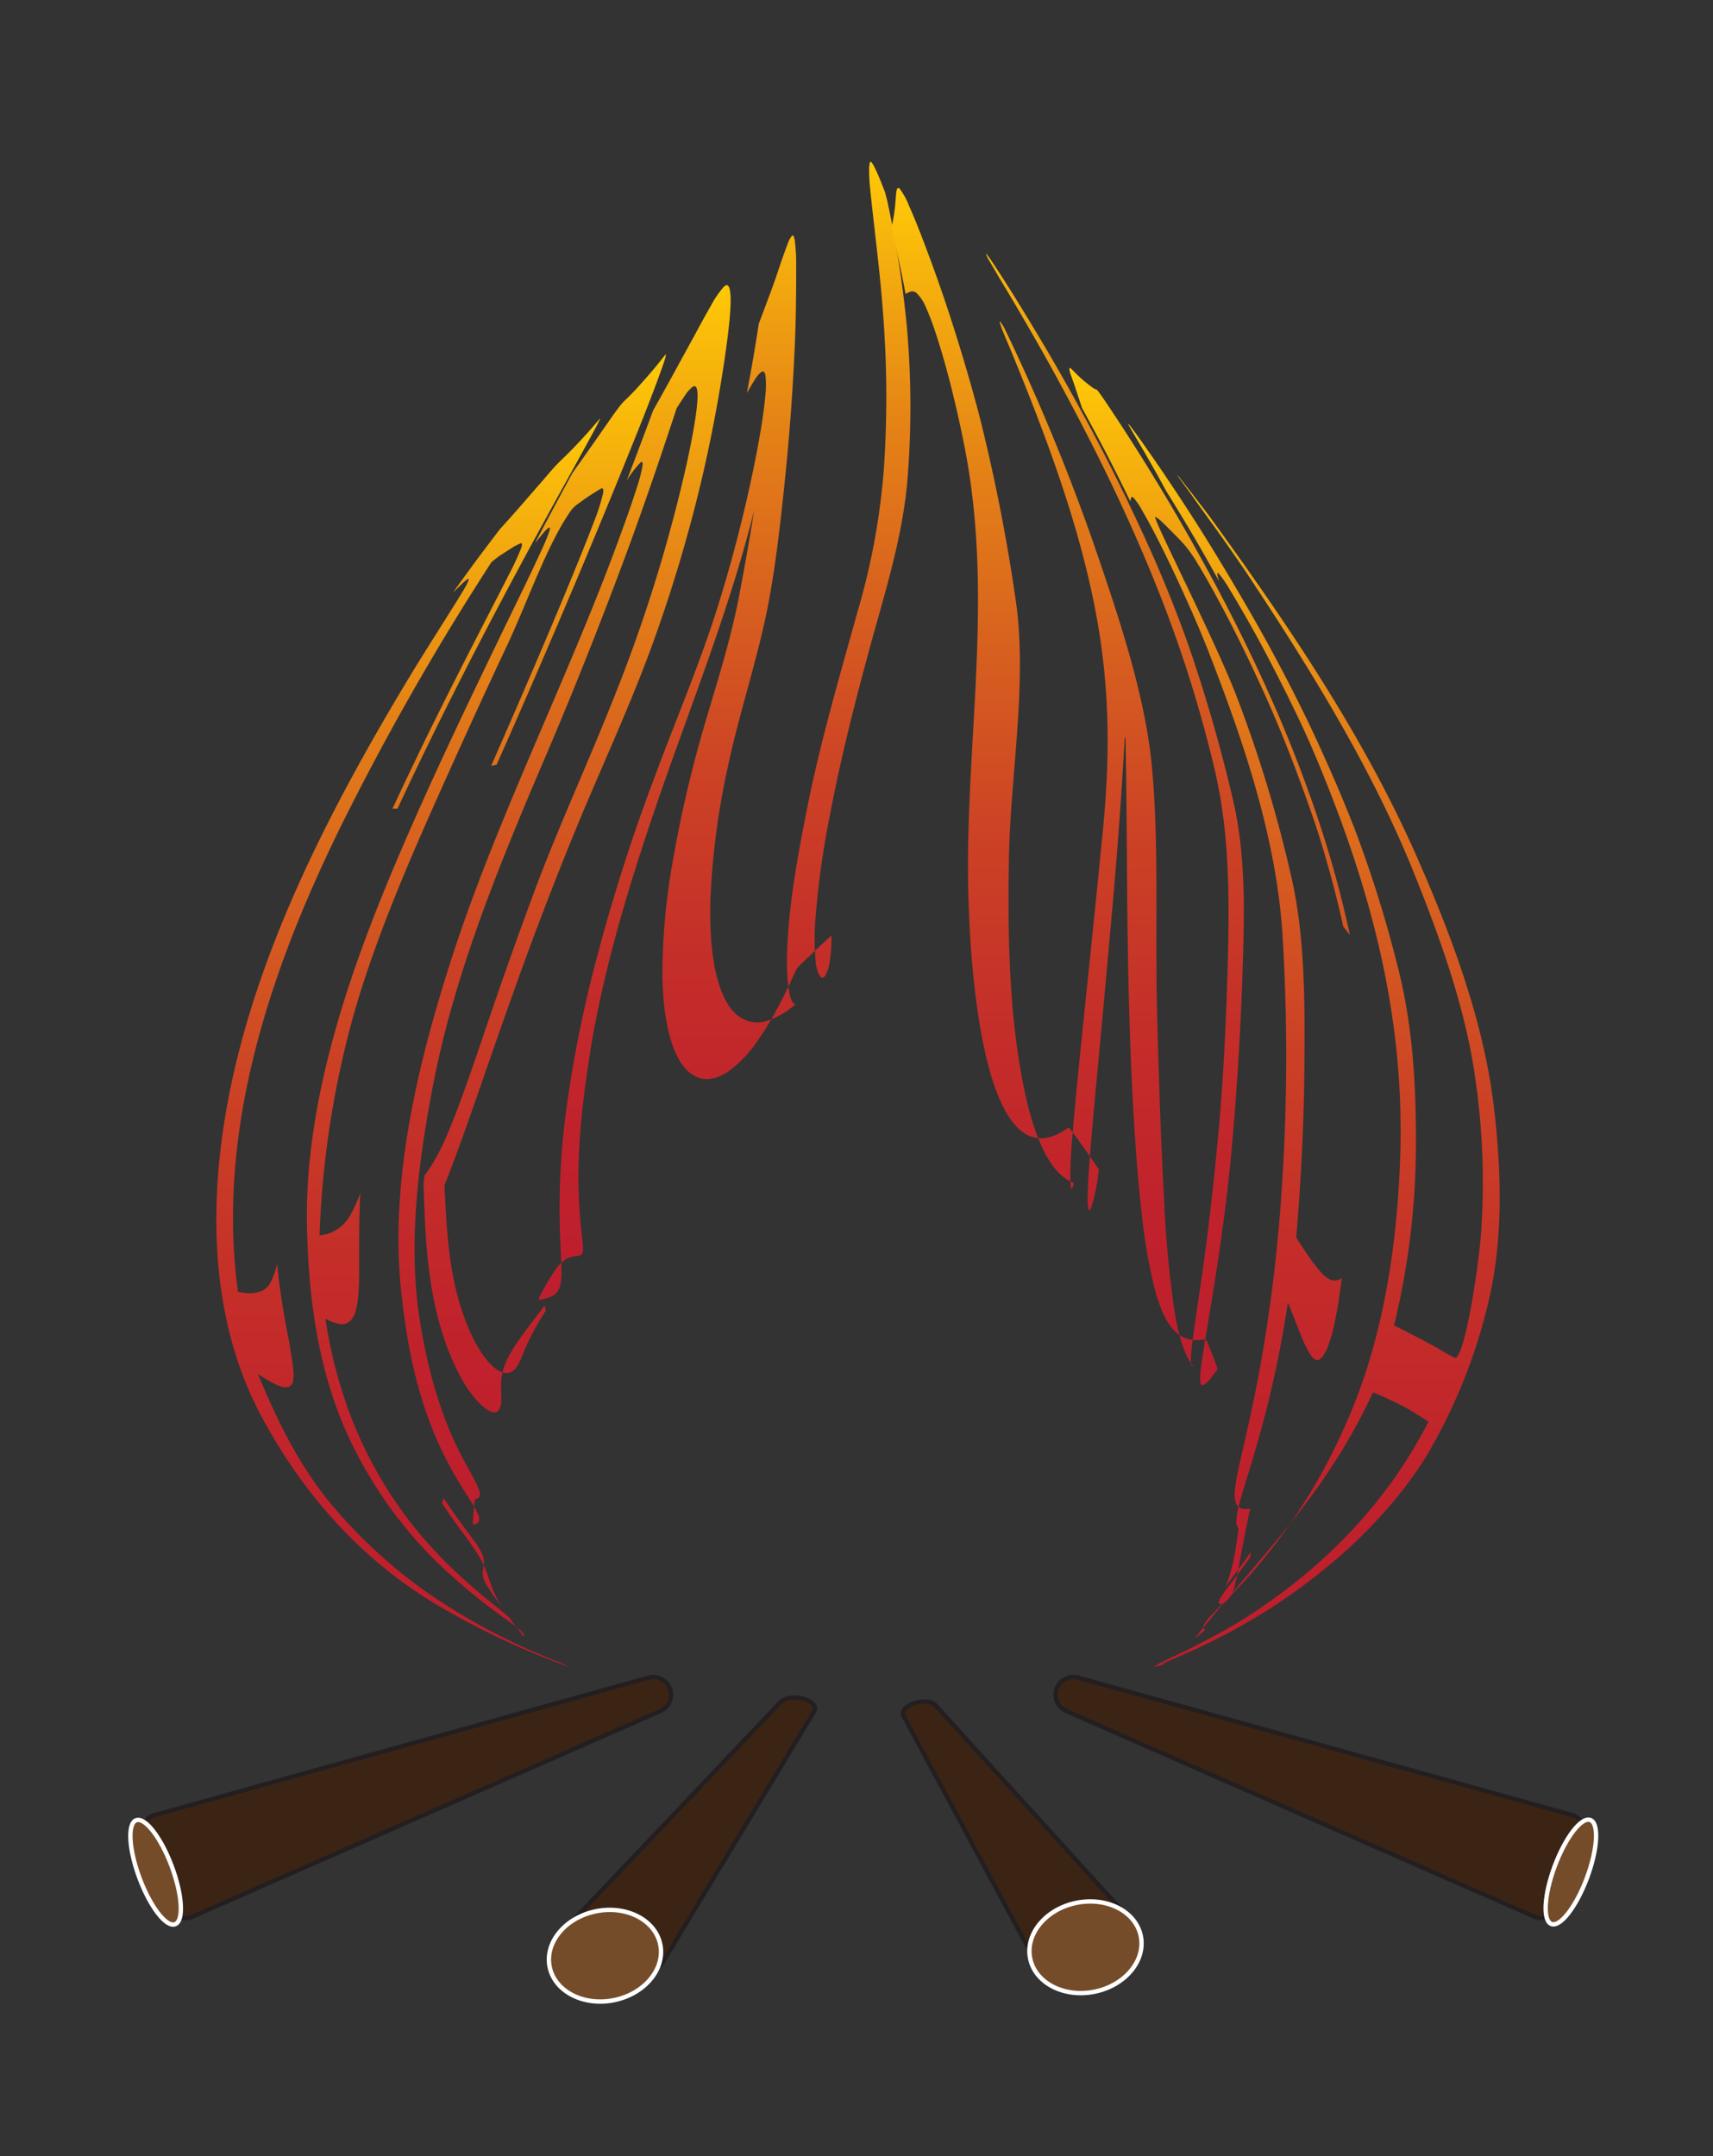 <svg id="Layer_1" data-name="Layer 1" xmlns="http://www.w3.org/2000/svg" xmlns:xlink="http://www.w3.org/1999/xlink" viewBox="0 0 392.39 494"><rect x="0" y="0" width="392.39" height="494" fill="#333333" stroke="none"/><defs><style>.cls-1{fill:url(#linear-gradient);}.cls-2{fill:url(#linear-gradient-2);}.cls-3{fill:url(#linear-gradient-3);}.cls-4{fill:url(#linear-gradient-4);}.cls-5{fill:url(#linear-gradient-5);}.cls-6{fill:url(#linear-gradient-6);}.cls-7{fill:url(#linear-gradient-7);}.cls-8{fill:#3c2415;stroke:#231f20;}.cls-8,.cls-9{stroke-miterlimit:10;}.cls-9{fill:#754c29;stroke:#fff;}</style><linearGradient id="linear-gradient" x1="93.47" y1="382.01" x2="93.47" y2="95.99" gradientUnits="userSpaceOnUse"><stop offset="0" stop-color="#be1e2d"/><stop offset="0.15" stop-color="#c0222c"/><stop offset="0.3" stop-color="#c42e29"/><stop offset="0.46" stop-color="#cc4225"/><stop offset="0.61" stop-color="#d75f1f"/><stop offset="0.77" stop-color="#e58316"/><stop offset="0.92" stop-color="#f5b00d"/><stop offset="1" stop-color="#ffc907"/></linearGradient><linearGradient id="linear-gradient-2" x1="111.41" y1="374.9" x2="111.41" y2="81.29" xlink:href="#linear-gradient"/><linearGradient id="linear-gradient-3" x1="129.3" y1="349.28" x2="129.3" y2="65.31" xlink:href="#linear-gradient"/><linearGradient id="linear-gradient-4" x1="165.98" y1="297.8" x2="165.98" y2="37" xlink:href="#linear-gradient"/><linearGradient id="linear-gradient-5" x1="244.56" y1="317.31" x2="244.56" y2="43.06" xlink:href="#linear-gradient"/><linearGradient id="linear-gradient-6" x1="277.05" y1="367.42" x2="277.05" y2="84.37" xlink:href="#linear-gradient"/><linearGradient id="linear-gradient-7" x1="301.01" y1="382.02" x2="301.01" y2="97.2" xlink:href="#linear-gradient"/></defs><title>Artboard 27</title><path class="cls-1" d="M93.43,155.69c2.55-4.24,4.88-7.9,6.75-10.88s3.43-5.43,4.6-7.33,2-3.22,2.33-4,.37-1,0-.78a8.29,8.29,0,0,0-1.23,1c-.57.55-1.28,1.24-2.14,2.09,4.08-5.71,6.23-8.61,10.74-14.52q2.87-3.16,5.1-5.73c1.49-1.7,2.81-3.24,4-4.59s2.09-2.45,2.81-3.26,1.25-1.39,1.61-1.72c1-1,2.06-2,3.14-3.11s2.06-2.18,2.93-3.13,1.6-1.8,2.22-2.52,1-1.14,1.08-1.24c.28-.28-.26.81-1.57,3.23s-3.46,6.33-6.36,11.57c-1.16,2.09-3.43,6.18-6.64,12.07s-6.77,12.52-10.57,19.77-7.6,14.68-11.34,22.22-7,14.32-9.83,20.44l-1.15,0c1.64-3.56,3.25-6.95,4.78-10.14s3-6.25,4.44-9.14c4.12-8.36,7.76-15.45,10.6-21s5.12-9.92,6.71-13.09a64.48,64.48,0,0,0,2.92-6.26c.34-1,.27-1.35-.2-1.12-.32.15-.66.3-1,.47s-.62.35-.94.56l-2.35,1.51-.42.27a3.74,3.74,0,0,0-.49.36l-.61.48c-.22.17-.48.37-.77.62a604.59,604.59,0,0,0-34.44,60.39C62,221.92,49.45,258.93,54.51,295.94a11.42,11.42,0,0,0,3.15.33,7.12,7.12,0,0,0,2.34-.53,4.42,4.42,0,0,0,2-2,17.57,17.57,0,0,0,1.48-4.16c.46,4.68,1.07,8.68,1.68,12.12.5,2.85,1,5.2,1.3,7.12s.58,3.47.69,4.68a10,10,0,0,1,0,2.79,1.81,1.81,0,0,1-.75,1.31c-.67.39-1.62.31-2.89-.27a33.73,33.73,0,0,1-4.45-2.56c4.45,10.66,9.34,20.79,16.65,29.65a115.58,115.58,0,0,0,22.54,20.71A145.19,145.19,0,0,0,119.07,377c5.73,2.64,9.64,4,10.5,4.47.51.26.71.36,1,.49h0a176.78,176.78,0,0,1-29.82-13.9c-17.77-10.38-31.49-25.89-41-43.83-13.23-24.9-11.93-55.37-5.4-81.83C61.79,212.25,76.89,183.18,93.43,155.69Z"/><path class="cls-2" d="M114.63,145.7c2.17-4.49,4.09-8.42,5.67-11.7s2.85-6,3.76-8a43,43,0,0,0,1.75-4.22c.25-.81.19-1.09-.19-.83a7.62,7.62,0,0,0-1.15,1.16c-.52.61-1.16,1.38-1.92,2.32,3.29-6.26,5-9.45,8.54-16q2.47-3.47,4.43-6.27c1.31-1.86,2.47-3.54,3.49-5s1.86-2.66,2.53-3.54a15.73,15.73,0,0,1,1.55-1.84q1.56-1.45,3.17-3.24t2.91-3.3c.86-1,1.59-1.9,2.19-2.66s.95-1.21,1.06-1.31c.3-.29,0,.87-.93,3.45s-2.47,6.73-4.68,12.28c-.89,2.23-2.62,6.55-5.16,12.78s-5.43,13.22-8.63,20.84-6.53,15.41-9.93,23.28-6.5,14.92-9.32,21.26l-1.27.32c1.62-3.7,3.16-7.23,4.61-10.56s2.83-6.52,4.12-9.53c3.77-8.75,6.9-16.2,9.29-22S134.75,123,136,119.68a47.25,47.25,0,0,0,2.13-6.59c.18-1,0-1.41-.51-1.12-.75.43-1.41.86-2,1.23s-1.13.74-1.68,1.12l-.63.45c-.3.21-.62.45-1,.73a7.63,7.63,0,0,0-1.34,1.22c-5.54,7.7-9.93,20.71-14.78,31.08-5.18,11-10.3,22.22-15.29,33.36-7.64,17.06-15.18,34.55-20.12,52.14A216.14,216.14,0,0,0,73.2,283a8.43,8.43,0,0,0,2.69-.64A10.08,10.08,0,0,0,78.1,281a9.84,9.84,0,0,0,2.28-2.85,33.81,33.81,0,0,0,2.14-4.82c-.21,4.55-.25,8.45-.25,11.83,0,2.81,0,5.16,0,7.12s-.11,3.61-.25,5a16.34,16.34,0,0,1-.6,3.26,5,5,0,0,1-1,1.87,2.73,2.73,0,0,1-2.54.92,9.63,9.63,0,0,1-3.33-1.23,106.81,106.81,0,0,0,4.14,17.64,95.18,95.18,0,0,0,18,32.3,102.15,102.15,0,0,0,9.81,10c2.88,2.6,5.19,4.44,6.9,5.83s2.72,2.22,3.34,2.8c-.64-.82-1.22-1.62-1.72-2.4a25.37,25.37,0,0,1-2.29-4.55c-.3-.77-.6-1.6-.9-2.5-.2-.59-.43-1.23-.7-1.9a17.51,17.51,0,0,0-1.21-2.47c-.59-1-1.44-2.28-2.77-4.13s-3.28-4.34-5.91-8.36c.14-.45.22-.68.37-1.16,3.82,5.8,6.31,8.7,7.62,10.67s1.62,3,1.63,3.9a17.33,17.33,0,0,1-.28,2.19,4.6,4.6,0,0,0,.34,2.09,10.06,10.06,0,0,0,1,1.81c.41.62.86,1.27,1.33,1.94s1,1.35,1.46,2.06,1,1.46,1.59,2.24,1,1.46,1.67,2.26,1.25,1.6,1.8,2.37l.18.14c.4-.44-.53-1.34-3.75-3.68a143.11,143.11,0,0,1-15.14-12.36,98.49,98.49,0,0,1-20.44-28c-7.52-15.38-10-32.65-10.31-50.5-.43-25.93,8.12-52.83,17.81-76.58C96,184.49,105.4,164.84,114.63,145.7Z"/><path class="cls-3" d="M138.61,131.89c1.8-4.65,3.3-8.74,4.53-12.15s2.17-6.22,2.84-8.35a33.67,33.67,0,0,0,1.18-4.55c.13-.89,0-1.18-.43-.89a22.18,22.18,0,0,0-3.2,4.24c2.4-6.31,3.62-9.54,6.07-16.13q2.28-4.05,4.73-8.53T159,77c1.46-2.7,2.76-5.08,3.93-7.11a21.49,21.49,0,0,1,2.83-4.14c1-1,1.48-.18,1.59,2.32S167,75.35,166,82.16,163.45,98,161,108.7a342.38,342.38,0,0,1-11.14,37.79c-5.27,14.71-12,29-17.89,43.32-5.11,12.45-10,25.21-14.53,38-3.74,10.45-6.62,18.94-9.14,26.11s-4.58,12.94-6.5,17.64c.5,9.62.9,19.22,3.93,28.43,1.93,5.86,3.93,9.23,5.56,11.3s2.94,2.9,4,3.16a2.47,2.47,0,0,0,2.35-.49,5.25,5.25,0,0,0,1.15-1.52c.32-.6.6-1.27.88-1.95s.59-1.43.92-2.19.73-1.58,1.17-2.44,1-1.82,1.47-2.68,1.08-1.79,1.73-2.83a3.41,3.41,0,0,0-.21-1.23c-2.25,2.94-4.18,5.43-5.7,7.61a32.28,32.28,0,0,0-3.25,5.51,12.44,12.44,0,0,0-1,4.33,17.32,17.32,0,0,0,0,2c0,.66.06,1.33,0,2a3.94,3.94,0,0,1-.68,2.65c-.55.55-1.61.61-3.48-1s-4.73-4.89-7.66-12.17c-5-12.52-5.58-25.54-5.95-38.93.07-.73.11-1.1.2-1.83,2-2.5,4.05-6.38,6.22-11.78s4.52-12.14,7.43-20.75c3.64-10.76,7.44-21.54,11.39-32.17,5.46-14.72,12.2-29.28,17.94-43.73a350.73,350.73,0,0,0,17.09-54.61c2.79-12.82,3.27-19.13,1.24-17.53A7.91,7.91,0,0,0,157,90.45c-.54.8-1.2,1.82-2,3.06-4,12.17-8.15,24.32-12.63,36.27-5.72,15.27-11.82,30.57-18.25,45.5C114,199,104,223.55,99.17,248.74c-3.41,17.84-5.82,36.77-2.89,54.44,1.72,10.36,4.5,21,9.59,30.65,3.35,6.35,5.49,9.19,2.93,9.65-.29,2.26-.38,3.34-.49,5.41l.07.39c3.73-.54-.64-4.64-5.28-13.23-7-12.93-9.82-26.68-11.26-40.81-2.56-25.18,4-52.06,11.66-75.82C112.93,190.22,127.26,161.12,138.61,131.89Z"/><path class="cls-4" d="M181.85,83.54c-.49,9.44-1.26,18.94-2.25,28.31s-2.08,18.91-3.88,27.91c-2.42,12-6.63,24.47-9.11,36.47a174,174,0,0,0-3.87,29.71c-.24,8,.42,14.11,1.66,18.55s3,7.11,5.06,8.51a7.19,7.19,0,0,0,6.48.8A18.62,18.62,0,0,0,182.3,230c-1.19.36-2.28-4.06-2-12,.39-11.18,2.51-22.35,4.66-33.19,3-15,7.4-30,11.49-44.72a158.69,158.69,0,0,0,6-32.52,241.16,241.16,0,0,0,.42-25.27c-.27-7.44-.83-14-1.37-19.29-.47-4.51-.93-8.43-1.29-11.64s-.67-5.87-.87-8a40,40,0,0,1-.25-4.59c0-1,.17-1.89.41-1.71.58.44,1.64,2.85,3.24,7,.19.72.29,1.08.47,1.8a246.48,246.48,0,0,1,4.5,28.8,206.06,206.06,0,0,1,.28,33.6c-.9,13.83-5.17,27-8.82,40.39-3.4,12.49-6.64,25.28-9.07,38.11a198.12,198.12,0,0,0-3.24,22.94,55.32,55.32,0,0,0,0,10.68,7.21,7.21,0,0,0,1,3.29c.38.48.8.39,1.2-.19a8.73,8.73,0,0,0,1-3.18,33.47,33.47,0,0,0,.39-6c-2.87,2.67-4.27,4-7,6.59l-1,1.12c-1,2.19-2.28,5-3.85,8a72.6,72.6,0,0,1-5.36,8.85,27,27,0,0,1-6.49,6.66c-2.3,1.52-4.62,2.11-6.79,1.35s-4.15-2.87-5.63-6.68-2.45-9.21-2.59-16.33a146.3,146.3,0,0,1,2.27-26A284.91,284.91,0,0,1,162,164c2.67-9,5.51-18.08,7.29-27.41,1.37-7.17,2.55-13.84,3.42-19.49-6,24-15.46,46.83-23.26,70-6.12,18.13-11.79,37.22-14.6,56.11-1.43,9.58-2.59,19.54-2.31,29.41.18,6.46.75,10.1.94,12.22.13,1.49.05,2.11-.19,2.45a1.63,1.63,0,0,1-1.16.47,7.82,7.82,0,0,0-1.61.33,5.56,5.56,0,0,0-1.71,1,10.62,10.62,0,0,0-1.72,2c-.57.83-1.2,1.83-1.88,3l-.61,1.07c-.12.21-.26.47-.43.79l-.65,1.23c0,.27,0,.4-.09.66,1.94-.34,3.36-.78,4.18-1.82s1.06-2.68,1-5.49-.39-6.78-.43-12.5a174.06,174.06,0,0,1,1.34-22.33A283.07,283.07,0,0,1,136,222.14a417.94,417.94,0,0,1,13.75-43.58c4.79-13,10.43-26.1,14.63-39.48,2.91-9.27,5.44-18.87,7.51-28.37,1-4.6,1.78-8.64,2.34-12s.92-6.15,1.1-8.27a19.81,19.81,0,0,0,0-4.45c-.15-.84-.47-1.08-1-.72a6.25,6.25,0,0,0-1.33,1.57c-.53.8-1.16,1.87-1.92,3.22,1.17-6.21,1.72-9.39,2.74-15.93,1.15-3,2.13-5.66,3-8s1.52-4.43,2.1-6.1,1.06-3,1.47-4.06a5.87,5.87,0,0,1,1-1.93q.43-.39.66,1a41.49,41.49,0,0,1,.33,5c0,2.35,0,5.52-.05,9.43S182.15,78.1,181.85,83.54Z"/><path class="cls-5" d="M276.6,307.57l-.42-.73c-3.24.55-5.54-.2-7.37-2.19s-3.21-5.23-4.36-9.57a122.63,122.63,0,0,1-2.83-16.27c-.77-6.44-1.39-14-1.9-22.56-.79-13.32-1.19-26.67-1.39-40-.24-15.72-.18-31.45-.52-47.18l-.17-.16c-.82,15.08-2,30.13-3.38,45.16q-1.38,15.47-2.83,30.94c-.78,8.32-1.37,14.9-1.76,19.87s-.57,8.49-.51,10.47.36,2.43.83,1.23a43.38,43.38,0,0,0,1.72-8.69c-2.29-3.34-3.5-5.06-6.07-8.59l-.87-1c-20.9,15.32-22.68-45.1-22.9-51.54-1.17-34.56,5.92-68.4-.73-103.38-1.09-5.68-2.25-10.75-3.33-15s-2.15-8-3.11-10.94a65.18,65.18,0,0,0-2.59-7A10,10,0,0,0,210,67.19a1.45,1.45,0,0,0-1.22-.42,3.49,3.49,0,0,0-1.33.6c-1.12-5.86-1.77-8.89-3.25-15.13a43.29,43.29,0,0,0,1-7.13c.12-1.72.34-2.41.89-1.88a16.05,16.05,0,0,1,2.12,3.89c1,2.18,2.32,5.46,3.94,9.76S215.73,66.6,217.8,73s4.34,13.88,6.53,22.23a413.66,413.66,0,0,1,8.21,41.42c3,19.16-1.13,40.88-1.43,60.13-.27,16.92-.06,34.59,3.24,51.47,2.53,12.94,6.43,20.79,11.39,22.63.1.12.14.18.24.29-.35,1.36-.67,1.61-.78,0a91.49,91.49,0,0,1,.47-11c.47-6,1.3-14.43,2.5-26.06,1.52-14.72,3.06-29.48,4.49-44.18,1.77-18.26,1.48-34.24-2.1-51.9-4-19.74-11.31-39-19.08-57.94-1.07-2.49-1.8-4.23-2.15-5.22s-.44-1.38-.25-1.2a10,10,0,0,1,1.14,1.81,475.8,475.8,0,0,1,20.1,48.51c5.7,16.59,11.84,34.63,13.47,50.95,1.79,17.91.75,38.59,1.28,57.85.39,14.13.81,28.31,1.61,42.43a239.69,239.69,0,0,0,2.46,25.75c1.06,6.1,2.37,9.73,4.07,11.88l.08.16c-.56.06-.65-1.29-.25-4.72s1.25-8.86,2.35-16.56c1.42-9.92,2.54-19.95,3.5-29.9,1.33-13.84,2-28,2.37-41.82.36-14.88.38-29.38-3.09-44A293.84,293.84,0,0,0,266.76,139c-2.5-6.52-5.36-13.37-8.63-20.57s-6.72-14.24-10.24-21-7-13.21-10.39-19.13-6.26-10.8-8.52-14.5c-1.07-1.85-1.62-2.78-2.72-4.66q-.25-.54-.36-.84c-.08-.2-.05-.23.08-.09.35.38,1.41,1.92,3.15,4.61s4.25,6.69,7.38,11.88,7,11.78,11.16,19.44c4.71,8.57,9.18,17.44,13.28,26.29a299.41,299.41,0,0,1,11.39,27.69,360.62,360.62,0,0,1,10,34.69c3.21,13.5,2.71,27.45,2.24,41.14-.45,13.1-1.27,26.28-2.45,39.36-.9,9.9-2.24,19.92-3.79,29.77-1.26,8.05-2.34,14-2.93,18s-.69,6-.11,6.24,1.82-1.09,3.63-3.66C278.06,311.27,277.61,310.06,276.6,307.57Z"/><path class="cls-6" d="M277.14,150.08c-2.22-5.73-4.53-10.9-6.53-15.28s-3.8-8.07-5.28-11-2.71-5.15-3.62-6.7a16.59,16.59,0,0,0-2-3c-.28-.27-.47-.32-.57-.14a2.65,2.65,0,0,0-.2.94c-4.07-8.35-6.29-12.64-11.12-21.5-.5-1.59-1-3-1.39-4.23s-.79-2.28-1.09-3.14a4.58,4.58,0,0,1-.38-1.62c0-.21.26-.11.66.3a35,35,0,0,0,2.7,2.57c.69.57,1.26,1,1.71,1.34a3.53,3.53,0,0,0,.93.56.82.82,0,0,1,.41.23c.3.32,1.81,2.48,4.4,6.42s6.39,9.83,10.92,17.4c1.81,3,5.3,8.92,9.83,17.21,4.89,8.94,9.53,18.24,13.72,27.5A311.47,311.47,0,0,1,302,187.86a246,246,0,0,1,7.22,26.35l-1.52-1.93c-1-4.53-2.1-8.9-3.26-13.06s-2.39-8.24-3.7-12c-3.32-9.61-7-19.29-11.25-28.63-3.49-7.73-6.73-14.21-9.3-19.06s-4.6-8.38-5.9-10.49a30.82,30.82,0,0,0-3-4.25c-.88-1-1.67-1.77-2.33-2.45s-1.28-1.3-1.85-1.86l-.67-.65c-.31-.31-.62-.59-.91-.83a7.53,7.53,0,0,0-.91-.6c-.52.54,13,26.78,18.4,40.5a303.78,303.78,0,0,1,12.66,41.46c3.32,14,3.22,29.77,3.11,44.21-.1,13-.77,25.91-1.87,38.94,1.23,1.93,2.26,3.51,3.16,4.76a39.48,39.48,0,0,0,2.46,3.15,5.74,5.74,0,0,0,2.49,1.86,2.69,2.69,0,0,0,2.32-.48c-.45,3.89-1,7.15-1.55,9.87a38.91,38.91,0,0,1-1.44,5.33,11.22,11.22,0,0,1-1.4,2.82c-.46.58-.89.83-1.32.77a2.07,2.07,0,0,1-1.26-.93,22.1,22.1,0,0,1-2.36-4.7c-.87-2.15-1.84-4.65-3-7.54-.63,4.16-1.45,8.87-2.45,13.74s-2.12,9.51-3.25,13.75-2.24,7.95-3.21,11.11-1.72,5.57-2.21,7.46a16.56,16.56,0,0,0-.69,4.06,2.3,2.3,0,0,0,.5,1.63c-.15,1.19-.3,2.3-.46,3.37s-.32,2-.49,2.87c-.22,1.2-.48,2.3-.75,3.31s-.57,2-.89,2.83a9.44,9.44,0,0,1-.53,1.23c-.12.24-.17.27,0,0s.58-.88,1.46-2.08,2.3-3,4.5-6.21c-.07.54-.11.8-.19,1.31-3.5,4.89-5.48,7.26-6.4,8.65s-.91,1.87-.6,2a1.87,1.87,0,0,0,1.4-.52,5.06,5.06,0,0,0,1.31-1.59,9,9,0,0,0,.69-1.79c.19-.69.37-1.46.55-2.33s.38-1.84.57-2.92l.66-3.55c.22-1.15.47-2.44.75-3.91s.61-3.05,1-4.78l-.05-.41c-1.44.18-2.67,0-3.17-1.39s-.23-3.84.77-8.44,2.66-11.27,4.54-21.11a365.14,365.14,0,0,0,5-39.06,456.61,456.61,0,0,0,.5-59.75C292.73,193.27,285.36,171.26,277.14,150.08Z"/><path class="cls-7" d="M300.08,166.29c3,6.38,6.64,14.42,10.2,23.55a280.44,280.44,0,0,1,9.93,31.79c3.3,12.88,4.16,26.39,4.13,39.74a177.09,177.09,0,0,1-5,42.28c1.23.61,2.43,1.21,3.58,1.81s2.28,1.19,3.41,1.8,2.28,1.22,3.44,1.87a27.82,27.82,0,0,0,3.64,2c2.08-.81,5-18.72,5.78-27.8A163.67,163.67,0,0,0,338,247.52c-2.18-16.14-8-32.35-14.16-47.64-9.79-24.3-24-47.09-38.65-69.17-2.67-3.9-5-7.24-7-10s-3.6-5-4.92-6.86-2.29-3.13-2.85-3.92-.79-1.1-.65-1,.9,1.1,2.17,2.72,3,3.85,5.12,6.65c17.94,24.73,35.31,50.31,47.49,78,8.08,18.34,15.36,37.86,17.68,57.57,1.69,14.4,2.14,29.76-1.19,44a125.29,125.29,0,0,1-12.74,33C323.6,339.51,316,348.31,308.61,355a134.58,134.58,0,0,1-22.27,16.32c-4.77,2.78-8.38,4.55-11,5.81s-4.49,2-5.77,2.59L267,380.82a3.64,3.64,0,0,0-.77.39s0,.05.14,0a10.57,10.57,0,0,0,1.06-.21c-1.16.38-1.66.53-2.4.75l-.95.2c-.15,0-.18,0-.16,0l.2-.06c.09,0,.2-.07.3-.12a2.12,2.12,0,0,0,.41-.23,7.13,7.13,0,0,1,.86-.51c.52-.28,1.39-.7,3.12-1.52s4.4-2.06,8.59-4.32a110.08,110.08,0,0,0,13.88-8.6,124.92,124.92,0,0,0,10.39-8.23,116,116,0,0,0,9.65-9.56A110.89,110.89,0,0,0,319.86,338a107.21,107.21,0,0,0,7.36-12.3l-3.18-2c-1-.63-2-1.21-3.07-1.75s-2.07-1-3.14-1.52-2.18-1-3.33-1.42c-11.1,23.89-25.47,37-40.91,56.44.88-.69,1.35-1.07,2.32-1.91l.15-.19c-1.93-.92,3.33-4.8,10.05-12.27a132.62,132.62,0,0,0,22-34.44c8.65-19.15,11.94-40.93,12.63-61.73,1.06-31.9-6.56-60.87-19.07-90.87-2.83-6.8-5.89-13-8.52-18.19s-5-9.64-7-13.15-3.56-6.17-4.68-8a23.06,23.06,0,0,0-2.26-3.24c-.52-.5-.46.1.06,1.73-4.49-8.08-6.92-12.24-12.18-20.78-2.84-5.26-5.23-9.32-6.76-11.92s-2.18-3.73-1.75-3.27,1.86,2.4,4.24,5.8,5.7,8.26,9.67,14.39S281,131,285.75,139.19C290.84,148,295.7,157.12,300.08,166.29Z"/><path class="cls-8" d="M148.5,384.37l-113,31.44a4.07,4.07,0,0,0-2.74,5.35l5.84,15.62a4.11,4.11,0,0,0,5.5,2.31L151.26,392a4.08,4.08,0,0,0,2.15-5.25h0A4.11,4.11,0,0,0,148.5,384.37Z"/><ellipse class="cls-9" cx="35.67" cy="428.92" rx="3.93" ry="12.72" transform="translate(-148.11 39.73) rotate(-20.52)"/><path class="cls-8" d="M247,384.35l113,31.44a4.07,4.07,0,0,1,2.74,5.35l-5.84,15.62a4.11,4.11,0,0,1-5.5,2.31L244.25,392a4.08,4.08,0,0,1-2.15-5.25h0A4.11,4.11,0,0,1,247,384.35Z"/><ellipse class="cls-9" cx="359.84" cy="428.9" rx="12.72" ry="3.93" transform="translate(-167.99 615.54) rotate(-69.48)"/><path class="cls-8" d="M178.74,390,128,443.46c-1,1.09,0,2.54,2.31,3.15l15.93,4.2c2.25.59,4.74.11,5.44-1.05l34.83-57.7c.66-1.08-.5-2.36-2.62-2.89h0C181.86,388.67,179.65,389,178.74,390Z"/><path class="cls-8" d="M214.21,390.6l43.15,47.5c.88,1-.2,2.42-2.34,3.13l-14.93,5c-2.1.7-4.36.41-4.93-.65l-28.22-52.51c-.53-1,.62-2.28,2.6-2.92h0C211.43,389.57,213.44,389.75,214.21,390.6Z"/><ellipse class="cls-9" cx="248.67" cy="446.1" rx="12.93" ry="10.39" transform="translate(-82.75 57.51) rotate(-11.32)"/><ellipse class="cls-9" cx="138.61" cy="448.04" rx="12.93" ry="10.39" transform="translate(-85.28 35.94) rotate(-11.32)"/></svg>
